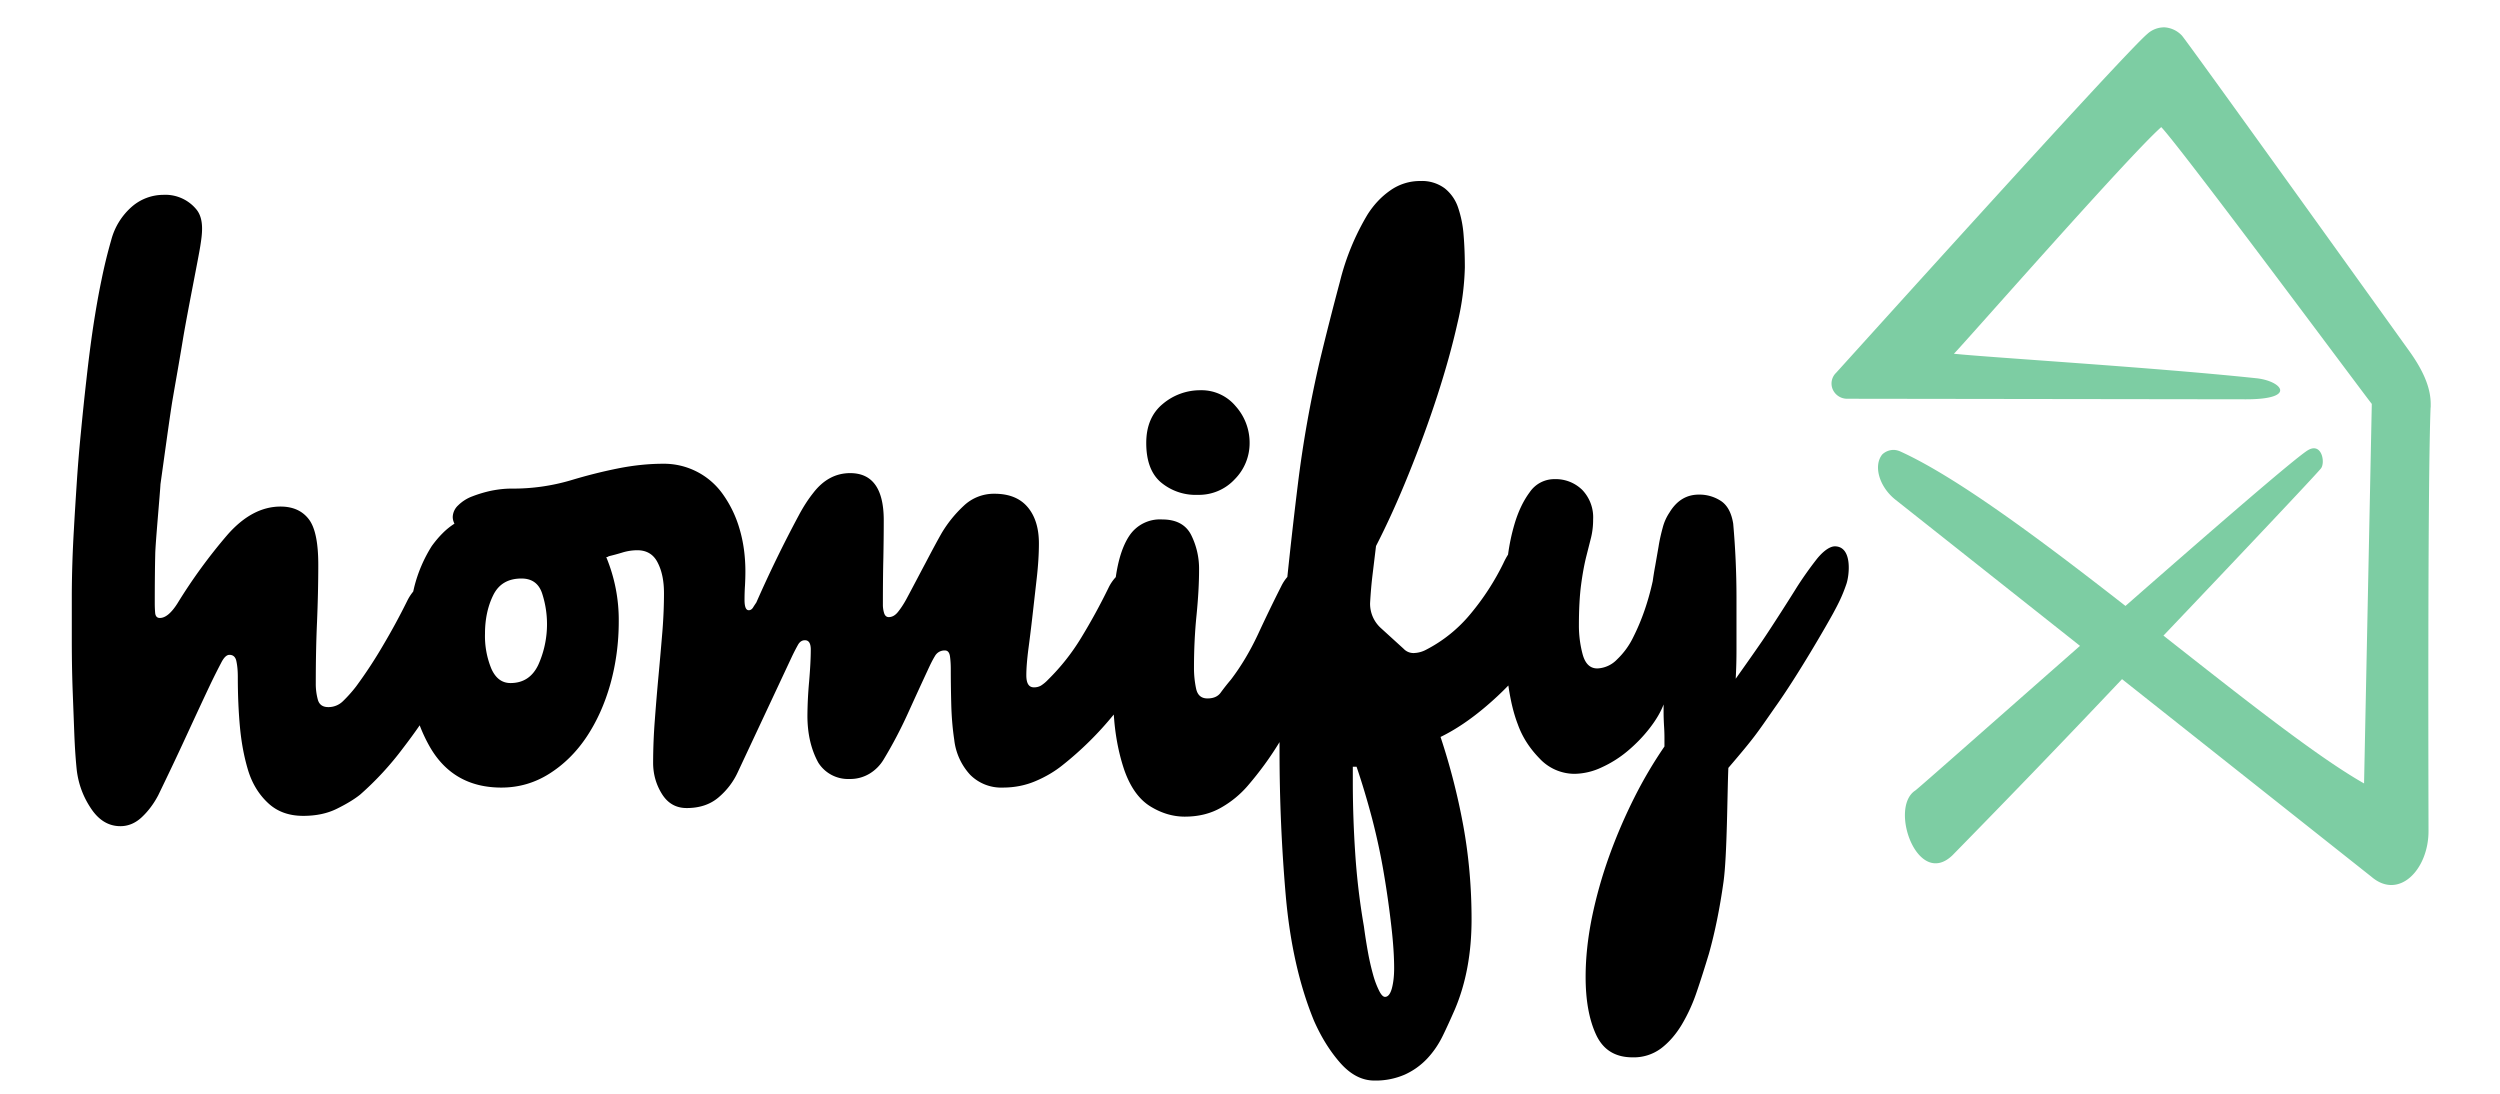 <?xml version="1.0" ?>
<svg xmlns="http://www.w3.org/2000/svg" viewBox="0 0 32 14">
	<g fill="none" fill-rule="evenodd">
		<path fill="#7DCDA3" d="M31.113 5.181a.79.79 0 0 1 0 .025l-.002.022c-.04 1.066-.026 5.195-.026 5.408.001.493-.378.889-.73.587l-3.193-2.53a170.948 170.948 0 0 1-2.169 2.253c-.447.433-.817-.607-.478-.827.03-.019 1.017-.892 2.109-1.852l-2.365-1.873c-.204-.163-.283-.433-.166-.577a.21.21 0 0 1 .15-.058c.026.001.05.007.075.017.73.33 1.812 1.14 2.888 1.98 1.121-.983 2.198-1.917 2.34-1.996.174-.098.22.162.162.236-.06.076-.992 1.064-2.016 2.14 1.008.792 1.964 1.55 2.568 1.892l.099-4.858c-.078-.094-2.439-3.276-2.695-3.543-.408.357-2.546 2.796-2.654 2.901.488.05 2.56.175 3.866.313.33.032.549.277-.158.27l-5.08-.007a.201.201 0 0 1-.18-.122.19.19 0 0 1 .043-.209c.026-.026 3.678-4.081 3.985-4.339a.321.321 0 0 1 .22-.084.335.335 0 0 1 .221.104c.038.035 1.963 2.717 2.902 4.026.225.31.282.52.284.686v.015Z"/>
		<path fill="currentColor" d="M14.855 6.17a.692.692 0 0 0 .478.164.624.624 0 0 0 .472-.2.654.654 0 0 0 .19-.464.7.7 0 0 0-.178-.47.568.568 0 0 0-.449-.205.741.741 0 0 0-.484.175c-.141.116-.212.283-.212.5 0 .225.06.392.183.5Zm2.961 6.481c-.02.072-.049.109-.088.109-.024 0-.05-.027-.076-.08a1.11 1.11 0 0 1-.077-.206 3.168 3.168 0 0 1-.065-.285 7.159 7.159 0 0 1-.052-.331 8.852 8.852 0 0 1-.112-.948 13.85 13.85 0 0 1-.03-.867v-.229h.048c.07.206.137.429.2.668.062.24.113.478.152.714.04.236.07.458.094.668.024.209.035.386.035.53 0 .1-.01.185-.029.257ZM6.891 8.508c-.074.157-.193.235-.356.235-.109 0-.19-.06-.245-.182a1.097 1.097 0 0 1-.082-.45c0-.185.035-.35.105-.492.07-.143.19-.214.362-.214.132 0 .22.062.263.187a1.27 1.27 0 0 1-.047.916Zm16.597-1.515c-.086 0-.185.1-.241.173a4.679 4.679 0 0 0-.246.348c-.061.1-.335.53-.446.692-.11.16-.224.321-.338.482.007-.124.01-.248.01-.373V7.641a10.804 10.804 0 0 0-.042-.938c-.022-.138-.074-.235-.156-.29a.501.501 0 0 0-.284-.082c-.158 0-.283.076-.376.23a.627.627 0 0 0-.086.192c-.021.077-.04.157-.053.241l-.043.247c-.015.08-.025.146-.032.197-.058.263-.14.5-.247.713a.985.985 0 0 1-.21.29.37.37 0 0 1-.252.115c-.093 0-.155-.06-.188-.18a1.419 1.419 0 0 1-.048-.368c0-.204.009-.376.027-.515.018-.139.04-.258.064-.357l.065-.257a.972.972 0 0 0 .026-.23.507.507 0 0 0-.14-.379.485.485 0 0 0-.353-.137.38.38 0 0 0-.317.165c-.082.11-.149.248-.198.416a2.593 2.593 0 0 0-.081.385.897.897 0 0 0-.059.109 3.21 3.21 0 0 1-.419.647 1.81 1.81 0 0 1-.568.46.356.356 0 0 1-.161.044.173.173 0 0 1-.13-.055l-.289-.263a.42.42 0 0 1-.14-.318c.007-.131.018-.258.033-.378l.043-.356c.143-.278.282-.585.418-.922.136-.336.258-.668.365-.997.107-.33.193-.638.258-.927a3.42 3.42 0 0 0 .096-.718c0-.146-.005-.285-.016-.417a1.415 1.415 0 0 0-.07-.35.529.529 0 0 0-.171-.247.489.489 0 0 0-.312-.094.656.656 0 0 0-.386.121c-.115.08-.211.183-.29.307a3.129 3.129 0 0 0-.354.86c-.093.348-.179.686-.258 1.015-.121.52-.214 1.042-.279 1.568-.05.405-.095.804-.136 1.197a.543.543 0 0 0-.078.119c-.1.197-.2.404-.3.62-.101.215-.216.407-.344.575-.05.059-.093.114-.13.165-.035.05-.092.076-.17.076-.08 0-.128-.042-.146-.126a1.283 1.283 0 0 1-.027-.268c0-.234.011-.46.033-.675.021-.215.032-.407.032-.575a.966.966 0 0 0-.102-.45c-.068-.132-.192-.197-.37-.197a.47.47 0 0 0-.42.208c-.085.127-.142.305-.174.53a.552.552 0 0 0-.094.139 7.74 7.74 0 0 1-.348.636 2.757 2.757 0 0 1-.424.537.472.472 0 0 1-.092.077.177.177 0 0 1-.09.022c-.065 0-.097-.051-.097-.154 0-.088.009-.199.026-.334.018-.135.036-.281.054-.439l.054-.477c.018-.16.027-.307.027-.438 0-.198-.049-.353-.145-.466-.097-.114-.238-.17-.424-.17a.56.56 0 0 0-.392.153c-.111.103-.206.22-.284.351-.058.102-.126.229-.204.378-.08.15-.161.306-.247.466-.036.066-.072.12-.108.165-.035.044-.075.066-.118.066-.028 0-.048-.017-.059-.05a.37.37 0 0 1-.016-.115c0-.234.002-.431.006-.592.003-.16.005-.322.005-.482 0-.402-.143-.604-.43-.604-.185 0-.343.085-.472.253-.064.08-.127.177-.187.29a15.952 15.952 0 0 0-.542 1.113c-.015.022-.03.044-.043.066-.015.022-.033.033-.054.033-.036 0-.054-.044-.054-.132 0-.065.002-.128.006-.186.003-.059.005-.117.005-.176 0-.197-.025-.38-.075-.548a1.459 1.459 0 0 0-.21-.438.923.923 0 0 0-.767-.395c-.186 0-.38.02-.58.06-.2.04-.397.09-.59.148a2.6 2.6 0 0 1-.773.11c-.085 0-.171.01-.257.027a1.586 1.586 0 0 0-.242.072.51.51 0 0 0-.182.115.212.212 0 0 0-.07.148c0 .029.007.058.022.087a.878.878 0 0 0-.156.127c-.047.047-.091.1-.134.159a1.805 1.805 0 0 0-.226.531l-.012.052a.603.603 0 0 0-.077.12 8.503 8.503 0 0 1-.306.564 5.86 5.86 0 0 1-.349.532 1.746 1.746 0 0 1-.166.186.264.264 0 0 1-.188.077c-.072 0-.116-.031-.134-.093a.77.77 0 0 1-.027-.214c0-.278.005-.54.016-.784.01-.245.016-.488.016-.73 0-.285-.04-.48-.123-.586-.082-.106-.202-.16-.36-.16-.243 0-.47.122-.681.363a6.83 6.83 0 0 0-.639.877c-.079.124-.154.186-.225.186-.036 0-.056-.022-.06-.065a1.446 1.446 0 0 1-.005-.121c0-.248.002-.459.006-.63.002-.138.063-.799.067-.896.035-.247.125-.912.156-1.089.042-.246.078-.441.134-.781.057-.34.199-1.042.22-1.18.021-.137.054-.334-.046-.462a.514.514 0 0 0-.43-.192.617.617 0 0 0-.396.148.856.856 0 0 0-.269.433 6.427 6.427 0 0 0-.123.504c-.04.19-.075.393-.108.609-.032.215-.06.437-.085.663-.026.227-.049.45-.07.669-.022.22-.04.437-.054.652-.014.216-.027.417-.037.604a15.17 15.17 0 0 0-.027.827v.587c0 .208.003.415.01.62l.022.58c.007.183.018.34.032.472.022.176.082.338.183.488.1.15.225.225.375.225.1 0 .192-.038.274-.115.082-.077.152-.17.21-.28.12-.248.239-.497.353-.745.115-.249.222-.48.322-.691.05-.103.093-.188.13-.258.035-.07.07-.104.107-.104.05 0 .08.03.09.088.012.058.017.124.017.197 0 .227.009.439.027.636.018.197.052.38.102.548.05.168.134.31.252.422.118.114.27.17.456.17.165 0 .31-.03.435-.093.125-.062.223-.122.295-.18a3.91 3.91 0 0 0 .547-.593c.079-.103.15-.2.214-.293.038.1.083.194.133.281.2.344.505.516.913.516.221 0 .425-.059.611-.176.186-.117.346-.274.478-.471.132-.198.234-.424.306-.68.071-.256.107-.523.107-.8a2.098 2.098 0 0 0-.16-.823c.014 0 .024-.004.031-.011.058-.014.119-.03.183-.05a.673.673 0 0 1 .182-.027c.122 0 .21.053.263.16.054.105.08.235.08.389 0 .146-.006.309-.02.487-.015.18-.031.366-.049.56-.018.193-.034.385-.048.575a7.24 7.24 0 0 0-.022.549c0 .146.038.28.113.4.075.12.18.18.317.18.164 0 .3-.045.407-.136.108-.092.19-.2.247-.324l.698-1.49c.029-.06.054-.107.075-.144.022-.036.05-.054.086-.054.05 0 .075.04.075.12 0 .103-.007.238-.021.406a5.233 5.233 0 0 0-.022.439c0 .234.047.435.14.603a.45.45 0 0 0 .397.208.48.48 0 0 0 .263-.071.53.53 0 0 0 .177-.181 5.68 5.68 0 0 0 .306-.581c.09-.198.173-.38.252-.549.036-.08.068-.144.097-.191a.14.14 0 0 1 .129-.072c.035 0 .057.026.064.077.007.051.01.106.01.164 0 .14.002.287.006.445.004.157.016.308.038.455a.79.79 0 0 0 .204.45.56.56 0 0 0 .418.164c.15 0 .29-.028.419-.083.128-.054.243-.122.343-.202a4.23 4.23 0 0 0 .658-.65l.008.096c.021.223.064.43.129.62.078.219.189.372.332.46.143.088.29.131.44.131.18 0 .337-.04.473-.12a1.28 1.28 0 0 0 .332-.274c.153-.178.289-.364.408-.56v.11c0 .629.027 1.248.08 1.859.054.61.174 1.142.36 1.595.093.212.206.393.338.543.133.15.278.225.435.225a.93.93 0 0 0 .392-.077.908.908 0 0 0 .284-.203c.079-.084.145-.18.199-.29.054-.11.105-.224.156-.34.143-.337.214-.72.214-1.152 0-.416-.036-.819-.107-1.206a8.437 8.437 0 0 0-.29-1.13c.193-.094.388-.226.585-.394.1-.085.194-.173.283-.265.028.196.068.36.12.495.057.161.15.307.279.439a.612.612 0 0 0 .45.197.84.84 0 0 0 .344-.082c.121-.055.234-.126.338-.214.104-.088.197-.184.279-.29.082-.106.141-.207.177-.302v.104c0 .048.002.1.005.16.004.058.006.113.006.164v.11a5.597 5.597 0 0 0-.387.657c-.121.241-.229.492-.322.751-.093.26-.166.521-.22.784-.053.263-.08.516-.08.757 0 .3.044.546.134.74.09.194.245.29.467.29a.583.583 0 0 0 .365-.115c.1-.076.188-.177.263-.301a2.17 2.17 0 0 0 .193-.422c.054-.157.105-.32.156-.488.078-.278.14-.585.187-.921.047-.337.048-1.151.062-1.458.344-.402.359-.434.595-.772.3-.42.675-1.076.746-1.206.07-.13.116-.219.17-.376.038-.111.08-.478-.146-.482Z"/>
	</g>
</svg>